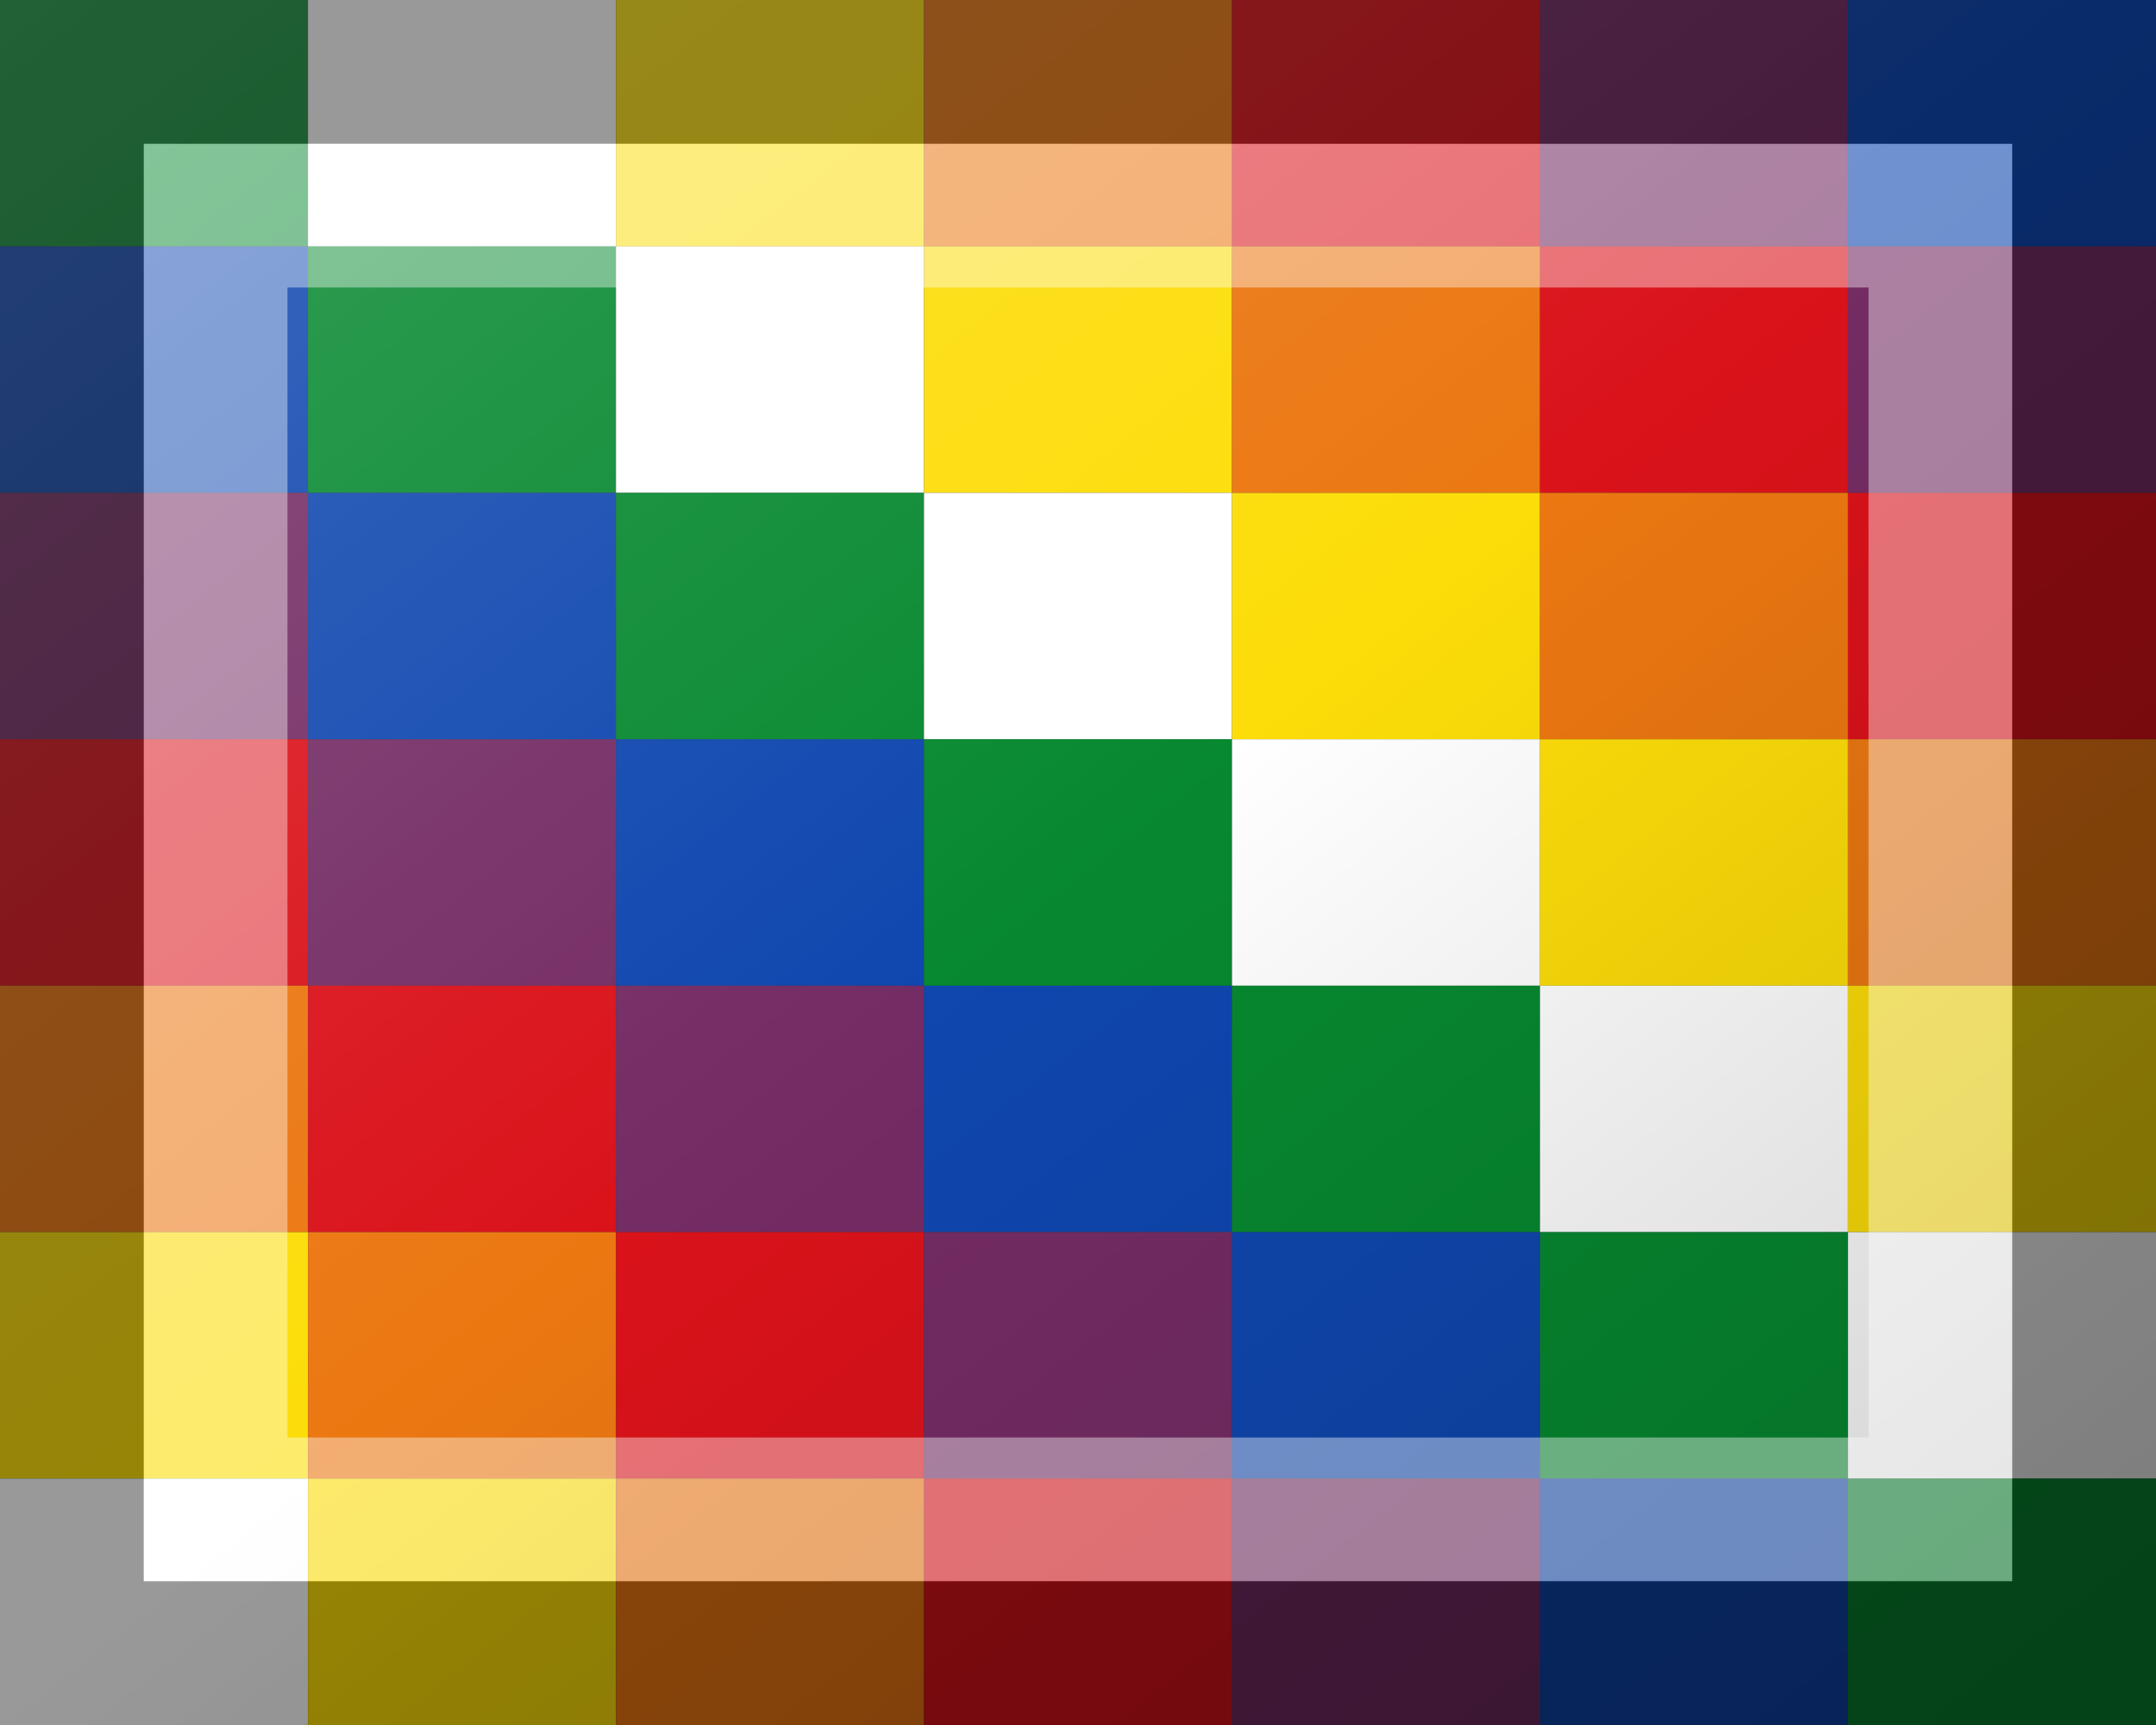 <?xml version="1.0"?>
<svg xmlns="http://www.w3.org/2000/svg" xmlns:xlink="http://www.w3.org/1999/xlink" version="1.1" width="450" height="360" viewBox="0 0 450 360">
<rect x="0" y="0" width="450" height="360" fill="#333333" stroke="none"/>
<!-- Generated by Kreative Vexillo v1.0 -->
<style>
.b{fill:rgb(15,71,175);}
.g{fill:rgb(7,137,48);}
.o{fill:rgb(235,119,17);}
.r{fill:rgb(218,18,26);}
.v{fill:rgb(116,44,100);}
.w{fill:rgb(255,255,255);}
.y{fill:rgb(252,221,9);}
</style>
<defs>
<linearGradient id="glaze" x1="0%" y1="0%" x2="100%" y2="100%">
<stop offset="0%" stop-color="rgb(255,255,255)" stop-opacity="0.2"/>
<stop offset="49.999%" stop-color="rgb(255,255,255)" stop-opacity="0.0"/>
<stop offset="50.001%" stop-color="rgb(0,0,0)" stop-opacity="0.0"/>
<stop offset="100%" stop-color="rgb(0,0,0)" stop-opacity="0.2"/>
</linearGradient>
</defs>
<g>
<g>
<rect x="0" y="0" width="64.286" height="51.429" class="g"/>
<rect x="64.286" y="0" width="64.286" height="51.429" class="w"/>
<rect x="128.571" y="0" width="64.286" height="51.429" class="y"/>
<rect x="192.857" y="0" width="64.286" height="51.429" class="o"/>
<rect x="257.143" y="0" width="64.286" height="51.429" class="r"/>
<rect x="321.429" y="0" width="64.286" height="51.429" class="v"/>
<rect x="385.714" y="0" width="64.286" height="51.429" class="b"/>
</g>
<g>
<rect x="0" y="51.429" width="64.286" height="51.429" class="b"/>
<rect x="64.286" y="51.429" width="64.286" height="51.429" class="g"/>
<rect x="128.571" y="51.429" width="64.286" height="51.429" class="w"/>
<rect x="192.857" y="51.429" width="64.286" height="51.429" class="y"/>
<rect x="257.143" y="51.429" width="64.286" height="51.429" class="o"/>
<rect x="321.429" y="51.429" width="64.286" height="51.429" class="r"/>
<rect x="385.714" y="51.429" width="64.286" height="51.429" class="v"/>
</g>
<g>
<rect x="0" y="102.857" width="64.286" height="51.429" class="v"/>
<rect x="64.286" y="102.857" width="64.286" height="51.429" class="b"/>
<rect x="128.571" y="102.857" width="64.286" height="51.429" class="g"/>
<rect x="192.857" y="102.857" width="64.286" height="51.429" class="w"/>
<rect x="257.143" y="102.857" width="64.286" height="51.429" class="y"/>
<rect x="321.429" y="102.857" width="64.286" height="51.429" class="o"/>
<rect x="385.714" y="102.857" width="64.286" height="51.429" class="r"/>
</g>
<g>
<rect x="0" y="154.286" width="64.286" height="51.429" class="r"/>
<rect x="64.286" y="154.286" width="64.286" height="51.429" class="v"/>
<rect x="128.571" y="154.286" width="64.286" height="51.429" class="b"/>
<rect x="192.857" y="154.286" width="64.286" height="51.429" class="g"/>
<rect x="257.143" y="154.286" width="64.286" height="51.429" class="w"/>
<rect x="321.429" y="154.286" width="64.286" height="51.429" class="y"/>
<rect x="385.714" y="154.286" width="64.286" height="51.429" class="o"/>
</g>
<g>
<rect x="0" y="205.714" width="64.286" height="51.429" class="o"/>
<rect x="64.286" y="205.714" width="64.286" height="51.429" class="r"/>
<rect x="128.571" y="205.714" width="64.286" height="51.429" class="v"/>
<rect x="192.857" y="205.714" width="64.286" height="51.429" class="b"/>
<rect x="257.143" y="205.714" width="64.286" height="51.429" class="g"/>
<rect x="321.429" y="205.714" width="64.286" height="51.429" class="w"/>
<rect x="385.714" y="205.714" width="64.286" height="51.429" class="y"/>
</g>
<g>
<rect x="0" y="257.143" width="64.286" height="51.429" class="y"/>
<rect x="64.286" y="257.143" width="64.286" height="51.429" class="o"/>
<rect x="128.571" y="257.143" width="64.286" height="51.429" class="r"/>
<rect x="192.857" y="257.143" width="64.286" height="51.429" class="v"/>
<rect x="257.143" y="257.143" width="64.286" height="51.429" class="b"/>
<rect x="321.429" y="257.143" width="64.286" height="51.429" class="g"/>
<rect x="385.714" y="257.143" width="64.286" height="51.429" class="w"/>
</g>
<g>
<rect x="0" y="308.571" width="64.286" height="51.429" class="w"/>
<rect x="64.286" y="308.571" width="64.286" height="51.429" class="y"/>
<rect x="128.571" y="308.571" width="64.286" height="51.429" class="o"/>
<rect x="192.857" y="308.571" width="64.286" height="51.429" class="r"/>
<rect x="257.143" y="308.571" width="64.286" height="51.429" class="v"/>
<rect x="321.429" y="308.571" width="64.286" height="51.429" class="b"/>
<rect x="385.714" y="308.571" width="64.286" height="51.429" class="g"/>
</g>
</g>
<g>
<rect x="0" y="0" width="450" height="360" fill="url(#glaze)"/>
<path d="M 30 30 L 420 30 L 420 330 L 30 330 Z M 60 60 L 60 300 L 390 300 L 390 60 Z" fill="rgb(255,255,255)" opacity="0.4"/>
<path d="M 0 0 L 450 0 L 450 360 L 0 360 Z M 30 30 L 30 330 L 420 330 L 420 30 Z" fill="rgb(0,0,0)" opacity="0.4"/>
</g>
</svg>
